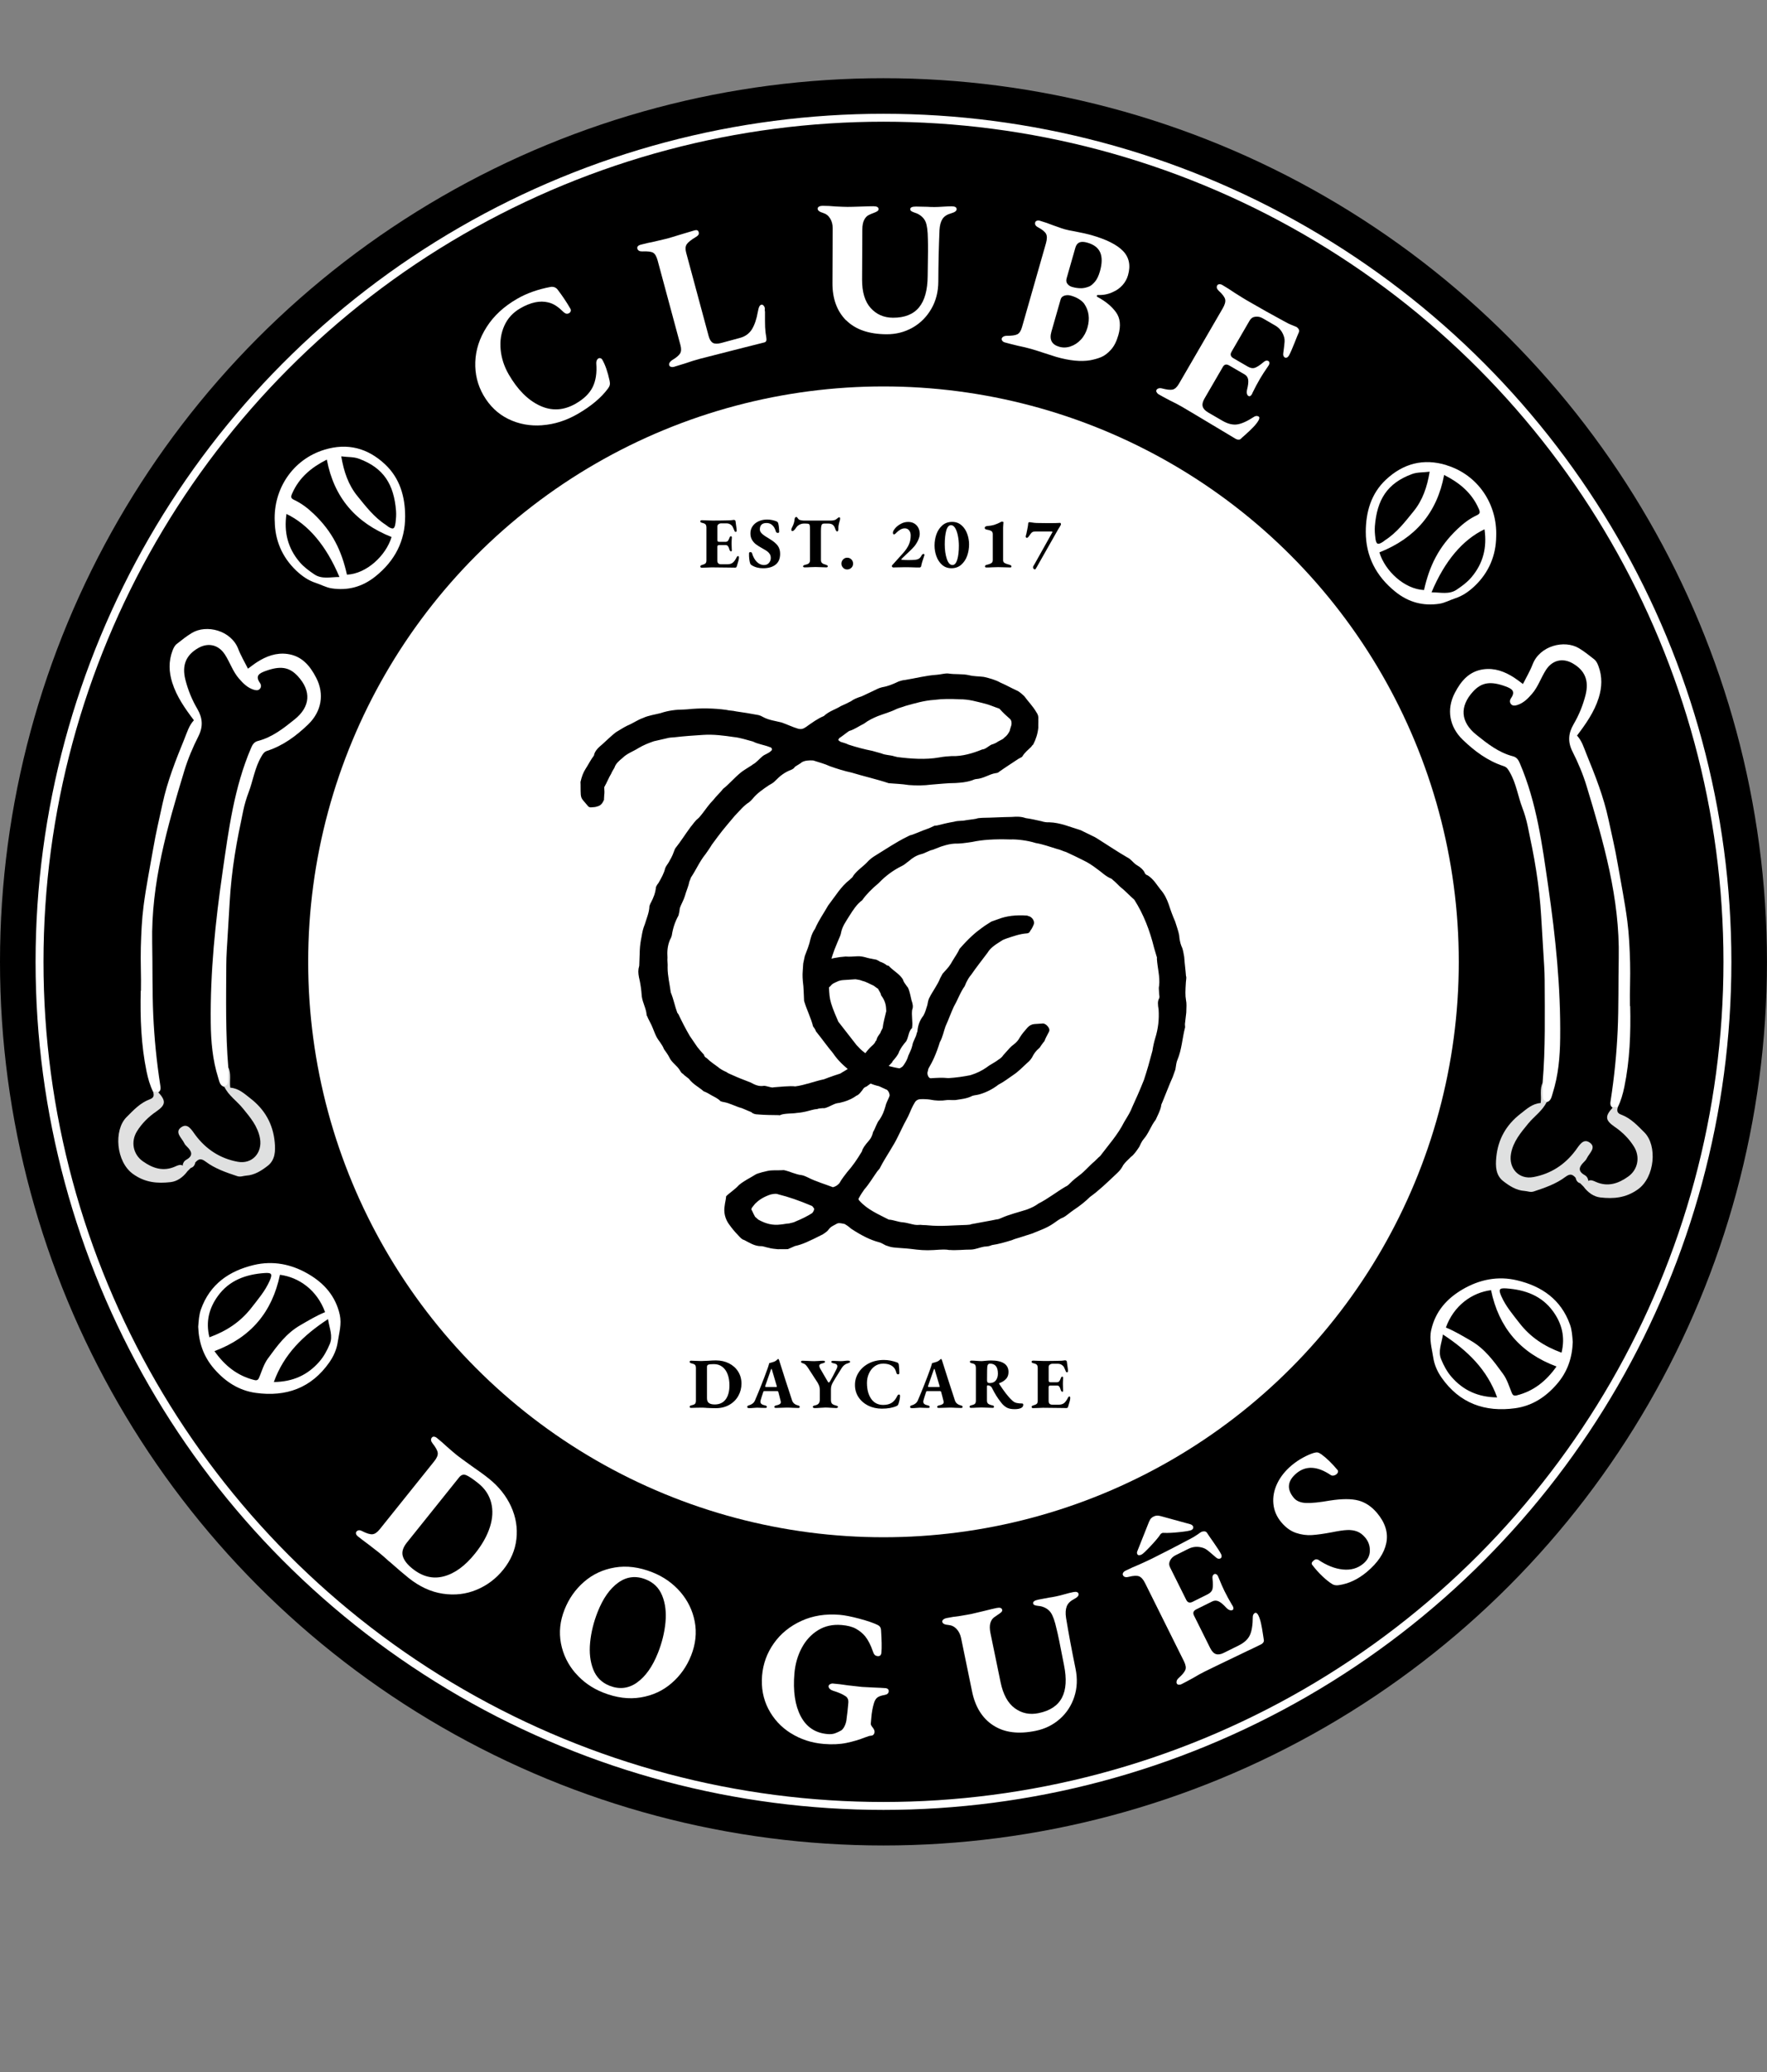 <?xml version="1.0" encoding="UTF-8"?><svg id="Layer_1" xmlns="http://www.w3.org/2000/svg" viewBox="0 0 446.09 523.06"><rect x="0" y="0" width="446.09" height="523.06" fill="#808080" stroke="none"/><defs><style>.cls-1{fill:none;stroke:#fff;stroke-miterlimit:10;stroke-width:2px;}.cls-2,.cls-3,.cls-4,.cls-5{stroke-width:0px;}.cls-3{fill:#e0e0e0;}.cls-4{fill:#dfe0e0;}.cls-5{fill:#fff;}</style></defs><circle class="cls-2" cx="223.04" cy="242.78" r="223.04"/><circle class="cls-5" cx="223.04" cy="242.78" r="145.24"/><circle class="cls-1" cx="223.04" cy="242.78" r="213.06"/><path class="cls-2" d="m191.34,281.29c-.52.03-1.33-.18-1.62-.55l-2.44-1.03c-1.61-.42-2.98-1.25-4.57-1.54-.13,0-.53-.1-.8-.21-.57-.62-1.52-1.08-2.2-1.44-.82-.47-1.37-.83-2.04-1.05-1.26-1.1-2.75-1.8-3.76-3.18l-1.25-.97c0-.13-.28-.24-.56-.49-.14-.12-.29-.38-.44-.63-.74-1.27-2.1-1.97-2.72-3.37-.31-.64-.88-1.39-1.32-2.02-.48-1.28-1.32-2.02-1.92-3.17-.45-.89-.78-1.92-1.25-2.94l-.9-1.78c-.02-.26-.3-.51-.31-.77-.1-1.57-.98-2.96-1.22-4.66-.11-1.7-.34-3.27-.71-4.83-.2-1.04-.25-1.82.07-2.9l.14-3.96c.05-1.19.24-2.38.44-3.32.19-1.2.39-2.13.84-3.21.43-1.48,1.12-2.97,1.15-4.55.11-.27.22-.67.34-.81.7-1.36,1.16-2.44,1.32-4.03.11-.27.35-.68.6-.96.71-1.23,1.42-2.46,1.73-3.8.23-.54.47-.82.83-1.37.47-.82.95-1.64,1.28-2.58.11-.27.22-.67.46-1.08,1.34-1.67,2.53-3.59,3.86-5.38.61-.7,1.09-1.52,1.84-2.1.38-.29.73-.84,1.1-1.25.85-1.11,1.69-2.35,2.8-3.47.73-.97,1.72-1.82,2.45-2.79,1.5-1.15,2.72-2.68,4.47-4.11.5-.43,1.51-1.02,2.4-1.6.25-.15.51-.3.63-.44.89-.45,1.5-1.28,2.37-2,.62-.57,1.66-.77,2.27-1.46.25-.15.24-.41.09-.66-.14-.12-.28-.24-.41-.23-1.35-.57-2.94-.73-4.3-1.43-1.61-.42-3.22-.97-4.81-1.13-2.52-.36-5.05-.72-7.8-.54-2.36.15-4.72.31-7.2.6-.66.04-1.44.09-1.96.26l-3.24.74c-1.41.49-2.57.95-3.84,1.7-1.39.88-2.94,1.38-4.05,2.5-.87.72-1.75,1.43-2.07,2.5-.24.41-.6.96-.82,1.5-.6.96-1.04,2.17-1.75,3.4.06.92.09,1.44,0,1.98.02.26-.08.79-.05,1.19-.34.81-.82,1.5-1.73,1.69-.38.16-.91.19-1.56.23-.26.02-.53-.1-.67-.22l-1.28-1.5c-.43-.5-.58-.88-.63-1.54-.08-1.18-.01-2.24-.07-3.15.31-1.34.64-2.28,1.24-3.24.72-1.1,1.3-2.32,2.15-3.43.19-1.2,1.18-2.05,2.18-2.9,1.12-.99,2.23-2.12,3.36-2.98,1.01-.59,1.9-1.18,2.79-1.63,1.54-.63,2.67-1.49,4.08-1.98,1.28-.61,2.97-.85,4.39-1.21,1.93-.65,3.89-.91,5.99-.92l.79-.05c3.27-.34,6.69-.3,9.88.15.8.21,1.59.16,2.39.37,1.86.27,3.72.55,5.72.94.4.11.67.22,1.08.46,1.5.83,3.09.98,4.7,1.4,1.34.44,2.71,1.14,4.18,1.57.8.21,1.32.04,1.95-.39,1.64-1.16,3.02-2.17,4.56-2.8,1.36-1.27,2.92-1.64,4.31-2.52.77-.31,1.66-.77,2.55-1.22.75-.57,1.65-.9,2.68-1.23l2.94-1.38c.64-.3,1.4-.75,2.31-.94,1.43-.23,2.84-.84,4.12-1.45.52-.16,1.03-.33,1.56-.36,2.73-.44,5.32-1.14,8.07-1.32.92-.06,1.95-.39,2.87-.32,1.73.28,3.55.03,5.29.44,1.21.31,2.38.24,3.71.42,1.34.31,2.94.73,4.17,1.44,1.35.57,2.58,1.28,4.08,1.97.81.34,1.38.96,1.94,1.45,1.01,1.38,2.14,2.49,3.03,4.01.44.63.6,1.14.52,1.94.04.66-.04,1.32,0,1.97-.16,1.59-.6,2.93-1.3,4.3-.25.15-.37.42-.49.56-.87.85-1.62,1.42-2.21,2.38-.11.27-.38.29-.63.44-.12.14-.38.16-.51.3-1.51,1.02-3.16,2.05-4.79,3.21-.12.14-.38.29-.77.31-1.69.24-3.07,1.38-5.03,1.51-.26.02-.65.17-1.03.33-1.55.5-2.73.57-4.17.67-2.11,0-4.06.26-6.03.39-1.96.26-3.93.26-5.78.11-1.73-.28-3.31-.31-5.03-.46-2.96-.99-6.16-1.7-9.39-2.68-1.87-.4-3.61-.95-5.5-1.62-1.22-.58-2.83-1-4.17-1.44-1.06-.06-2.11,0-2.87.45-.5.43-1.14.73-1.77,1.17-.11.27-.49.56-.88.72-1.67.63-2.8,1.5-4.03,2.76-.49.56-1.13.86-1.64,1.16-1.51,1.02-3.02,2.04-4.12,3.43-.25.28-.49.56-.87.85-1.39.88-2.36,2.13-3.59,3.39-3.18,3.76-3.3,3.9-5.84,7.35-.47.82-1.08,1.65-1.56,2.34-1.58,1.95-2.37,3.97-3.69,5.9-.11.4-.34.81-.45,1.21-.19,1.07-.77,2.29-1.09,3.49-.32,1.07-.92,2.03-1.25,2.98-.11.4-.08.79-.19,1.2-.11.27-.09.66-.21.8-.82,1.5-1.38,3.12-1.65,4.98-.11.4-.22.67-.46,1.08-.68,1.62-.72,3.07-.63,4.51-.08.79.1,1.57.03,2.5,0,2.1.53,4.18.8,6.27.78,1.92,1.02,3.49,1.65,5.15l.29.38c.91,1.91,1.82,3.7,2.86,5.47l1.89,2.77c.58.75,1.14,1.37,1.71,1.99.03.39.31.64.72.87.85.87,1.81,1.46,2.77,2.19.56.49,1.38.96,2.19,1.3.28.25.82.47,1.36.7,1.49.69,2.98,1.25,4.73,1.93,1.09.59,2.04,1.05,3.34.84.26-.02.66.09,1.07.19.53.1.94.33,1.46.17,1.18-.08,4.18-.4,5.38-.22,2.35-.29,5.17-1.39,7.25-1.79,1.15-.47,3.99-1.44,4.12-1.45.88-.58,1.91-1.05,2.65-1.75.77-.31,1.52-.89,1.75-1.43.74-.71,1.37-1.27,1.85-1.83.48-.69,1.09-1.39,1.71-1.95.5-.43.87-.85.97-1.25.25-.15.25-.28.24-.41.22-.67.46-.95.95-1.64.11-.4.46-.95.58-1.22.17-1.46.6-2.93.91-4.27l-.06-.92c-.07-1.05-.54-2.2-1.25-3.08-.03-.52-.46-1.02-.77-1.66-.27-.11-1.11-.85-1.24-.84-.81-.34-1.77-.94-2.71-1.14-.54-.23-1.07-.32-1.74-.41l-3.14.21c-.52.03-1.17.21-1.42.36-.64.3-1.28.48-1.77,1.17-.25.15-.37.42-.75.58-1.03.33-2.35.28-3.05-.33-.56-.49-1-1.25-1.11-2.82-.02-.26.23-.54.35-.68.24-.28.23-.54.35-.68.63-.43,1.25-1,1.46-1.81.24-.41.5-.43.88-.58,1.8-.64,3.75-1.03,5.71-1.16.93.07,1.71.02,2.89-.06.65-.04,1.32.04,2.12.26.67.22,1.74.41,2.8.61.14.12.54.23.82.47.67.22,1.35.57,1.77.94.4.1.53.1.68.35,1.12,1.11,2.63,1.93,3.37,3.2.17.65.6,1.14,1.04,1.77.28.25.3.51.44.76.32.9.52,1.94.7,2.72.32.9.5,1.68.16,2.49-.08.79-.05,1.32,0,2.1.06.92.1,1.57.01,2.24,0,.13.02.26-.24.41-.73.97-.66,2.02-1.25,3.11-.73.84-1.34,1.67-1.8,2.62-.21.8-.95,1.64-1.68,2.48q0,.13-.11.27c-2.1,2.11-4.05,4.47-6.45,6.08-.52.16-.76.44-1,.85-.37.42-.6.83-.98,1.12-.12.14-.38.29-.51.3-1.38,1.01-2.8,1.5-4.35,1.86-1.05.07-1.68.5-2.7.96-.39.16-1.02.46-1.42.36-.52.03-1.18.08-1.43.22-.92.06-1.82.38-2.59.56-.78.18-1.56.36-2.6.43-1.04.2-3.15.07-4.18.53-.12.14-.26.02-.39.03-1.71-.02-3.56-.03-5.28-.18Zm48.98-90.44c2.64.09,5.35-.74,7.65-1.68,1.05-.07,1.77-1.17,2.81-1.37.38-.16.77-.31,1.14-.6.38-.16.76-.44,1.14-.6.25-.15.38-.29.5-.43.63-.44.99-.99,1.34-1.67.1-.53.33-1.07.43-1.48.1-.53.05-1.19-.36-1.56-.84-.73-1.67-1.47-2.67-2.59-1.34-.44-2.3-.9-3.5-1.22-2.14-.52-4.16-1.18-6.65-1.14-2.11-.13-4.22-.12-6.31.15-2.49.16-4.81.84-7.27,1.53-.77.31-1.68.5-2.32.81-1.53.76-2.95,1.11-4.62,1.75-1.15.47-2.43,1.08-3.56,1.94-1.28.61-2.4,1.47-3.7,1.82-.88.59-1.5,1.15-2.39,1.74-.13,0-.24.28-.36.55.28.24.42.37.69.48.67.22,1.2.32,1.89.67,2.02.66,4.02,1.19,6.02,1.58l2.28.64c1.08.46,2.13.39,3.2.71.27.11.53.1.8.21,3.45.43,7.15.72,10.66.09,1.04-.2,2.09-.27,3.14-.34Z"/><path class="cls-2" d="m239.73,315.53c-1.07-.19-1.59-.16-4.08,0-1.97.13-3.69-.02-5.68-.29-1.46-.17-2.91-.21-4.37-.37-.79-.08-1.34-.31-2.01-.53-.68-.35-1.23-.71-1.76-.81-2.01-.53-4.18-1.57-6.93-3.37-.84-.73-1.25-.97-1.66-1.21-.93-.2-1.47-.3-1.85-.14-.76.44-1.66.77-2.14,1.46-.36.55-.87.85-1.5,1.28-3.57,1.81-5.23,2.58-7.04,2.96l-1.79.78c-.92.06-1.71-.02-2.5.03-.79-.08-1.72-.15-2.39-.37-.66-.09-1.34-.44-2-.4-1.58-.03-2.82-.87-4.18-1.57-.53-.1-.96-.6-1.53-1.22-.85-.87-1.56-1.74-2.28-2.75-1.01-1.38-1.38-3.07-1.09-4.67.08-.79.3-1.47.37-2.39.99-.99,2.26-1.73,3.24-2.84,1.37-1.14,2.78-1.76,4.17-2.64.38-.29,2.96-.98,3.88-1.04,1.05-.07,2.11,0,3.28-.08,1.47.3,2.97,1.12,4.56,1.28.53.1.94.33,1.48.56,2.04,1.05,4.32,1.69,6.35,2.48.65-.17,1.15-.47,1.64-1.03.59-1.09,1.32-1.93,1.93-2.76,1.35-1.53,2.43-3.05,3.74-5.24.21-.8.69-1.49,1.79-2.75.49-.56.84-1.24,1.04-2.17.6-.96.9-2.3,1.64-3.13.72-1.1,1.06-1.91,1.49-3.39.2-.93.68-1.62,1.02-2.57.1-.53-.36-1.55-.9-1.65l-1.76-.81c-1.87-.4-3.37-1.23-5-2.04l-.84-.73c-.28-.25-.55-.36-.97-.73-1.94-1.45-3.62-3.05-4.79-4.82-1.57-1.87-2.88-3.76-4.31-5.51-.17-.52-.45-.89-.74-1.27-.54-2.2-1.58-4.11-2.26-6.43-.09-1.44-.08-3.28-.32-4.98l-.06-.92c-.07-1.05.11-2.38.16-3.56l.4-1.87c.56-1.48,1.13-2.84,1.43-4.3.32-1.21.67-1.88,1.15-2.57.91-2.16,2.24-3.96,3.3-5.87,1.82-2.35,3.24-4.82,5.49-6.54.24-.28.5-.43.62-.57.82-1.5,2.47-2.53,3.58-3.65.74-.84,1.49-1.41,2.25-1.86,2.66-1.62,5.18-3.36,7.98-4.73.38-.16.76-.44,1.15-.47,1.42-.49,2.69-1.1,4.11-1.58.52-.17,1.02-.46,1.41-.62.25-.15.38-.16.91-.19,1.42-.36,2.85-.71,4.28-.94.52-.17,1.04-.2,2.48-.29,1.04-.2,2.09-.27,3.13-.47.38-.16.78-.18,1.56-.23,2.5-.03,4.86-.19,7.35-.22,1.18-.08,2.36-.15,3.57.29,1.33.18,2.66.49,4,.79.67.22,1.34.31,1.99.27,2.77.08,5.34,1.23,7.89,1.99l2.85,1.39c.54.23.95.46,1.5.82,2.47,1.55,4.95,3.23,7.41,4.65.95.46,1.4,1.23,2.22,1.83,1.23.71,1.8,1.33,2.09,1.84.17.52.44.76.85.87,1.51.95,2.26,2.35,3.26,3.6.99,1.12,1.6,2.4,2.09,3.81.5,1.55.97,2.83,1.59,4.24.34,1.16.81,2.32,1.02,3.49.06.92.26,1.96.57,2.73.45.89.51,1.81.7,2.72.1,1.57.34,3.27.45,4.84.15.25.05.78-.03,1.58-.13,2.11-.18,3.3.03,4.47.18.78.12,1.84.07,3.15l-.34,2.92c.02.26.03.52.05.79-.74,2.81-.82,5.58-1.96,8.28-.23.54-.32,1.21-.5,2.4l-.67,1.88c-.92,2.03-1.7,4.19-2.61,6.35-.11.27-.35.68-.33,1.07-.31,1.33-.9,2.3-1.36,3.38-1.22,1.53-1.75,3.4-2.98,4.8-.61.7-.83,1.37-1.18,2.05-.72,1.1-1.44,2.07-2.07,2.5-.87.85-1.49,1.41-1.97,2.1-.35.68-.71,1.23-1.45,1.94-2.85,2.69-4.58,4.38-6.97,6.11-.99.99-2.36,2.13-4.13,3.3-.88.58-1.75,1.43-2.64,1.88-.9.32-1.52.89-2.4,1.47-1.64,1.16-3.57,1.81-5.49,2.59l-3.09.99c-.52.17-1.29.35-1.93.65-1.68.51-3.36,1.01-5.05,1.25-.64.3-1.16.34-1.95.39-1.17.21-2.06.66-3.24.74-1.84-.01-3.67.24-5.52.1Zm-40.57-6.7c.52-.17,1.17-.21,1.68-.51,1.54-.63,3.07-1.38,4.2-2.12.37-.42.6-.96.45-1.21-.14-.12-.3-.51-.57-.62-3.25-1.37-5.81-2.25-8.35-2.88-.54-.23-.93-.2-1.97,0-1.55.5-2.81,1.24-3.68,2.08-.38.29-.61.7-.86.98-.37.42-.48.69-.19,1.06.3.64.46,1.02.76,1.53l.84.73c1.91,1.06,3.65,1.47,5.61,1.21.52-.03,1.43-.23,2.09-.27Zm46.07.16c3.12-.6,4.68-.83,6.37-1.2.52-.03.78-.18,1.16-.34,2.05-.92,4.38-1.47,6.44-2.13,1.28-.48,2.18-.93,2.93-1.51,2.42-1.21,4.55-2.93,6.83-4.26.38-.16.76-.44,1.01-.72,1.11-1.12,1.74-1.56,2.49-2.14,1.38-1.01,2.48-2.4,3.85-3.54l.87-.85c.25-.28.38-.29.62-.57,2.06-2.76,4.39-5.29,6.02-8.55.83-1.37,1.55-2.47,2.11-3.95.81-1.76,1.73-3.8,2.86-6.63.88-2.69,1.41-4.57,2.15-7.38.18-1.2.39-2.13.71-3.2.76-2.42,1-4.8.85-7.16-.22-1.3-.27-2.09.08-2.77.24-.41.08-.79.05-1.19-.09-1.31-.11-1.7,0-2.1.25-2.25-.42-4.45-.57-6.81.11-.4-.18-.78-.2-1.04l-.5-1.68c-1.08-4.4-2.66-8.51-5-12.17-1.26-1.1-2.39-2.35-3.64-3.32-.71-.74-1.4-1.36-2.1-1.97-1.48-.56-2.48-1.68-3.72-2.52-1.11-.85-2.21-1.57-3.43-2.15-1.36-.7-2.85-1.39-4.35-2.09-.8-.21-1.35-.57-2.29-.77-1.75-.54-3.63-1.21-5.36-1.49-2.02-.66-4.93-.99-6.37-.9-4.09-.13-7.1.07-9.7.63-1.56.23-3,.46-4.45.42-.92.06-1.83.25-2.86.58-.65.17-1.29.48-2.57.96-1.04.2-2.04.92-2.95,1.11-1.29.35-2.18.93-3.17,1.79-.63.44-1,.85-1.64,1.16-2.17,1.06-4.18,2.51-5.9,4.33-1.87,1.57-3.23,2.97-4.19,4.35-1.38,1.01-2.34,2.52-3.29,4.03-.83,1.37-1.8,2.62-2.09,4.35-.1.53-.33.94-.9,2.3-1.03,2.44-1.69,4.32-1.84,6.04-.46,1.08-.53,2.01-.39,4.11.4,4.05-.15,3.83,2.48,9.84l4.59,5.89c.57.62,1.13,1.24,2.1,1.97.4.11.82.47,1.25.97,1.81,1.46,4.1,2.36,7.43,2.94q.26-.02.38-.16c.38-.16.63-.44.87-.85.48-.69.83-1.37,1.04-2.17.34-.81.81-1.63,1.02-2.57.18-1.2.92-2.03,1.11-3.1.11-.27.23-.54.21-.8.17-1.46.62-2.54,1.47-3.65.47-.82.68-1.63,1.01-2.7.19-1.07.3-1.47.54-1.88.81-1.63,2.03-3.16,2.71-4.91l.59-1.09c.73-.84,1.48-1.54,2.07-2.5.59-1.09,1.31-2.06,1.9-3.15.24-.41.23-.54.35-.68,2.33-2.65,3.95-4.07,5.58-5.23.75-.58,1.51-1.02,2.4-1.6l1.8-.64c2.05-.79,4.4-1.08,7.31-.87,0,0,.14.12.27.11.93.2,1.67,1.34,1.32,2.15-.34.81-.58,1.22-.82,1.5-.23.54-.48.69-.87.72-1.83.12-3.5.75-5.05,1.25-.38.16-.9.32-1.15.47-2.4,1.47-3.15,2.18-3.74,3.14-1.33,1.8-2.79,3.6-4.11,5.53-.61.7-.96,1.38-1.31,2.06-.23.54-.33.94-.7,1.36-.95,1.51-1.51,3.12-2.45,4.76-.69,1.49-1.25,3.11-2.05,4.87-.45,1.21-.74,2.81-1.45,4.04-.87,2.82-1.79,4.85-2.86,6.63-.11.27-.1.53-.21.8-.22.67.24,1.69.77,1.66,1.83-.12,2.88-.19,4.47-.03,1.97-.13,3.79-.38,5.61-.76,1.55-.49,2.82-1.1,4.08-1.98.87-.71,2.03-1.19,2.9-1.9.51-.3,1.01-.72,1.24-1.13,1.47-1.67,1.96-2.23,2.59-2.67.75-.57,1.24-1.13,1.59-1.81.6-.96,1.21-1.66,1.94-2.49.49-.56,1.13-.87,1.78-.91l2.1-.14c.39-.03.94.33,1.23.71.43.5.59,1.01.23,1.56-.35.68-.82,1.5-1.04,2.17-.12.14-.49.56-1.21,1.66-1,.85-1.48,1.54-1.94,2.49-.36.55-.73.97-1.1,1.26-1.36,1.27-2.48,2.4-3.61,3.13-1.26.87-2.39,1.74-3.79,2.48-1.5,1.15-3.03,1.91-4.71,2.41-.52.17-1.3.22-1.82.38-1.4.75-2.97.85-4.27,1.07-.79.05-1.45-.04-2.11,0-1.56.23-2.88.19-4.35-.11-.66-.09-1.59-.16-2.51-.1-.52.03-1.03.33-1.27.74l-.47.82c-.59,1.09-1.02,2.44-1.73,3.67-.71,1.23-1.28,2.58-1.98,3.94-1.27,2.72-3.21,5.34-4.61,8.07-.11.27-.24.41-.73.97-1.09,1.52-2.03,3.16-3.26,4.55-.48.69-.96,1.38-1.31,2.06-.24.28-.23.54.05.79,1.99,2.24,4.69,3.38,7.42,4.78,1.19.06,2.41.63,3.6.69.79.08,1.47.3,2.4.5.8.21,1.33.17,1.98.13.66.09,1.32.05,1.98.13,3.18.32,6.45-.03,9.73-.11.79-.05.92-.06,1.17-.21Z"/><path class="cls-5" d="m136.87,107.34c-3.07.23-5.92-.3-8.54-1.58-2.62-1.28-4.71-3.28-6.28-5.99-1.48-2.57-2.17-5.38-2.06-8.42.11-3.04,1.06-5.98,2.86-8.8,1.8-2.83,4.37-5.21,7.73-7.14,2.43-1.4,5.26-2.4,8.5-3,.7-.07,1.26.15,1.67.66,1.19,1.55,2.27,3.16,3.24,4.84.13.22.16.44.09.64-.07.21-.2.37-.39.48-.45.26-.89.2-1.33-.18-.69-.68-1.34-1.23-1.95-1.64-.61-.41-1.28-.71-2.02-.88-2.08-.51-4.42-.02-7.02,1.48-1.87,1.08-3.22,2.55-4.05,4.41-.83,1.86-1.14,3.87-.93,6.04.21,2.17.89,4.25,2.03,6.23,2.23,3.86,4.84,6.49,7.86,7.9,3.01,1.41,6.04,1.24,9.09-.52,2.04-1.18,3.46-2.56,4.25-4.16.79-1.59,1.1-3.59.91-5.97-.02-.29.02-.54.12-.77.1-.22.23-.38.39-.48s.35-.12.55-.07c.2.05.36.19.49.42.72,1.26,1.34,3.03,1.83,5.31.08.4.09.74.03,1.02-.06.28-.21.58-.44.89-1.74,2.35-4.3,4.49-7.68,6.44-2.88,1.66-5.86,2.61-8.93,2.83Z"/><path class="cls-5" d="m169.35,92.59c-.23-.09-.36-.23-.41-.42-.06-.22-.02-.44.12-.66.14-.22.34-.42.59-.59,1.04-.61,1.71-1.17,2.03-1.68.32-.5.35-1.21.11-2.11l-5.77-21.4c-.28-1.03-.66-1.68-1.15-1.95-.49-.27-1.4-.38-2.72-.32-.7.02-1.11-.22-1.25-.72-.06-.22-.01-.41.14-.59.15-.17.36-.29.61-.36,1.15-.31,2.35-.58,3.59-.82,1.51-.34,2.56-.59,3.16-.75.62-.17,1.74-.5,3.34-1,1.73-.53,2.93-.89,3.62-1.08.56-.15.9,0,1.02.43.08.28.05.51-.06.7-.12.18-.34.37-.65.55-1.21.73-1.98,1.34-2.31,1.85-.33.51-.38,1.21-.13,2.12l5.67,21.03c.24.87.59,1.45,1.07,1.72.47.27,1.18.28,2.11.03l4.77-1.29c1.28-.35,2.27-1.06,2.98-2.16.69-1.16,1.18-2.61,1.48-4.36.12-.67.25-1.13.38-1.38.13-.25.29-.4.48-.45.22-.06.41,0,.57.17.16.17.28.37.33.59.03.09.03.23.01.42-.02.19,0,.38.05.56-.01,1.81,0,3.11.03,3.9.03.79.14,1.72.32,2.77.1.61-.07.97-.51,1.09l-5.4,1.36c-6.85,1.74-10.48,2.67-10.88,2.78-1.18.32-2.42.7-3.7,1.15l-2.87.88c-.28.07-.53.07-.76-.02Z"/><path class="cls-5" d="m213.62,80.88c-2.33-2.34-3.48-5.49-3.46-9.46l.06-13.8c0-.93-.21-1.76-.64-2.47-.43-.71-1.04-1.18-1.81-1.41-.9-.26-1.35-.62-1.35-1.07,0-.22.12-.4.36-.53.24-.13.54-.19.9-.19,1.1,0,2.18.06,3.24.16,1.42.07,2.44.11,3.05.11.58,0,1.68-.02,3.29-.08,1.55-.06,2.63-.08,3.24-.08.87,0,1.31.25,1.3.73,0,.23-.12.41-.37.56-.24.14-.56.29-.95.43-.39.14-.71.28-.97.41-.55.22-.99.64-1.31,1.25-.33.61-.49,1.43-.5,2.46l-.06,12.68c-.01,3.16.71,5.55,2.17,7.17,1.46,1.62,3.34,2.44,5.63,2.45,2.94.01,5.13-.86,6.57-2.61,1.44-1.75,2.17-4.4,2.19-7.95l.08-6.1c0-1.45,0-2.5-.03-3.15-.02-2.1-.22-3.57-.58-4.41-.37-.84-1.02-1.5-1.95-1.99-.19-.1-.47-.2-.82-.32s-.63-.24-.82-.37c-.19-.13-.29-.29-.29-.49,0-.45.49-.67,1.46-.67l2.86.06c.39.04.98.05,1.79.06.58,0,1.29-.03,2.13-.09.9-.06,1.65-.09,2.23-.09.84,0,1.26.25,1.25.73,0,.42-.44.76-1.31,1.01-1.07.29-1.82.77-2.26,1.44-.44.68-.69,1.61-.76,2.8-.18,4.06-.28,8.4-.3,13.02-.01,2.58-.6,4.89-1.78,6.91s-2.75,3.6-4.74,4.72-4.18,1.68-6.57,1.66c-4.45-.02-7.84-1.2-10.17-3.53Z"/><path class="cls-5" d="m253.02,86c-.13-.19-.17-.38-.12-.56.05-.19.19-.35.42-.48s.52-.2.89-.2c1.21,0,2.07-.11,2.6-.37.53-.25.93-.86,1.2-1.82l6.05-21.18c.29-1.02.3-1.8.04-2.33s-.93-1.08-1.97-1.65c-.68-.33-.94-.76-.79-1.28.05-.19.19-.32.42-.41.23-.09.48-.09.76,0,1.05.3,2.22.7,3.48,1.2.28.08.68.22,1.21.42.53.2,1.04.38,1.54.52.62.18,1.51.36,2.66.56,1.81.35,3.17.65,4.07.91,3.82,1.09,6.5,2.43,8.04,4.03,1.54,1.6,1.96,3.64,1.25,6.12-.27.93-.73,1.76-1.39,2.5-.66.73-1.44,1.29-2.32,1.68-1.21.6-2.51.86-3.9.8-.13,0-.22.05-.25.18-.04.12,0,.22.12.29,2.04,1.09,3.6,2.37,4.69,3.86,1.09,1.48,1.29,3.42.61,5.81-.45,1.58-1.08,2.81-1.88,3.69-.8.88-1.61,1.49-2.41,1.83-.8.34-1.74.61-2.8.81-2.36.4-5.22.12-8.57-.84-.65-.19-1.65-.51-3-.96-1.41-.47-2.52-.82-3.33-1.05-1.02-.29-2.14-.56-3.34-.8-1.57-.38-2.68-.66-3.33-.85-.28-.08-.48-.21-.62-.4Zm17.26,1.43c.98-.32,1.85-.9,2.61-1.72s1.3-1.83,1.64-3c.65-2.27.38-4.27-.8-6.02-.26-.38-.68-.76-1.26-1.14s-1.29-.7-2.12-.93c-.56-.16-1.1-.16-1.61,0-.51.16-.84.47-.97.93l-2.34,8.19c-.57,1.99.1,3.25,1.99,3.79.93.27,1.89.24,2.87-.09Zm2.58-14.67c.69,0,1.39-.16,2.12-.45.46-.2.95-.61,1.46-1.22.51-.61.92-1.47,1.24-2.59.56-1.96.59-3.53.09-4.73-.5-1.2-1.58-2.04-3.26-2.52-.87-.25-1.54-.26-2.02-.05-.48.21-.81.65-1,1.3l-2.22,7.77c-.16.56-.08,1.03.23,1.4.31.38.7.63,1.17.76.78.22,1.51.33,2.2.32Z"/><path class="cls-5" d="m291.98,98.99c-.1-.22-.09-.42,0-.59.1-.17.27-.29.52-.37.25-.08.55-.07.91.03,1.17.3,2.04.4,2.61.28.57-.12,1.11-.61,1.61-1.47l11.06-19.05c.53-.92.74-1.67.61-2.25-.13-.58-.65-1.28-1.55-2.1-.56-.51-.71-.99-.45-1.44.1-.17.27-.27.51-.29.24-.03.5.04.78.2,1.06.62,2.11,1.28,3.15,2,1.42.9,2.42,1.52,3.01,1.86,3.43,1.99,6.47,3.7,9.12,5.12.87.5,1.63.88,2.3,1.14.67.26,1.05.41,1.13.46.22.13.41.32.56.58.15.26.16.53.02.83-.25.56-.6,1.42-1.05,2.58-.65,1.64-1.13,2.72-1.44,3.25-.15.25-.32.41-.51.49-.19.07-.36.07-.5,0-.36-.21-.5-.59-.41-1.13.03-.24.09-.68.17-1.3.08-.62.13-1.13.16-1.53.02-.4,0-.75-.08-1.06-.36-1.37-1.12-2.38-2.26-3.05l-3.14-1.82c-.62-.36-1.24-.5-1.88-.42-.64.07-1.12.39-1.45.95l-4.59,7.91c-.39.67-.23,1.21.46,1.61l3.68,2.14c.67.39,1.28.47,1.84.26.55-.22,1.24-.67,2.05-1.36.47-.43.91-.54,1.3-.31.14.08.22.24.23.47.01.23-.07.48-.26.74-.92,1.33-1.63,2.43-2.13,3.29-.68,1.17-1.29,2.33-1.84,3.46l-.15.36c-.29.5-.59.66-.9.49-.2-.11-.33-.32-.39-.62-.07-.3-.05-.63.04-.99.27-1.04.36-1.86.29-2.46-.08-.6-.38-1.06-.91-1.37l-3.89-2.26c-.7-.41-1.23-.29-1.6.36l-4.62,7.95c-.47.81-.63,1.49-.47,2.05.16.56.62,1.06,1.37,1.5l3.6,2.09c1.34.78,2.58,1.09,3.72.93,1.14-.16,2.58-.82,4.33-1.96.39-.22.75-.23,1.09-.04.14.08.2.22.18.41-.02.19-.09.4-.22.62-.29.5-.72,1.05-1.28,1.63-.56.59-1.31,1.3-2.25,2.14-.37.31-.68.59-.94.85-.15.14-.35.2-.59.19s-.46-.07-.65-.18c-1.14-.67-2.24-1.32-3.28-1.96-5.81-3.49-9.23-5.53-10.27-6.13-.92-.54-1.91-1.05-2.96-1.55-1.37-.72-2.35-1.25-2.94-1.6-.25-.14-.42-.33-.52-.55Z"/><path class="cls-5" d="m98.3,394.18c-1.07-.98-1.94-1.74-2.59-2.26l-2.52-1.96c-1.35-1-2.31-1.73-2.89-2.2-.2-.16-.34-.35-.41-.58-.07-.22-.04-.41.08-.56.34-.43.82-.48,1.43-.16,1.14.59,2.01.85,2.62.8.6-.05,1.22-.47,1.84-1.25l13.75-17.15c.67-.83.97-1.54.9-2.13-.06-.59-.51-1.4-1.33-2.44-.43-.55-.48-1.03-.16-1.43.14-.17.33-.25.56-.23.23.02.45.11.65.27.93.75,1.83,1.53,2.7,2.35,1.17,1.02,2,1.73,2.51,2.13.43.34,1.64,1.23,3.63,2.66,1.81,1.25,3.26,2.3,4.34,3.17,2.52,2.02,4.39,4.37,5.61,7.04,1.22,2.68,1.67,5.42,1.35,8.22-.32,2.8-1.42,5.37-3.3,7.71-1.84,2.29-4.09,3.99-6.76,5.1-2.67,1.11-5.51,1.44-8.52.99-3.01-.45-5.89-1.78-8.63-3.97-1.21-.97-2.83-2.35-4.86-4.15Zm13.75,3.71c2.75-.73,5.38-2.64,7.86-5.74,1.8-2.24,3.05-4.46,3.76-6.67.71-2.2.82-4.26.33-6.18-.49-1.92-1.57-3.56-3.26-4.91-1.39-1.11-2.41-1.79-3.07-2.05s-1.24-.08-1.75.55l-13.2,16.47c-.97,1.21-1.32,2.34-1.04,3.38.28,1.05,1.09,2.12,2.45,3.21,2.52,2.02,5.15,2.67,7.91,1.94Z"/><path class="cls-5" d="m145.27,422.32c-1.89-2.19-3.11-4.69-3.65-7.5-.54-2.81-.24-5.66.9-8.54,1.09-2.76,2.73-5.1,4.93-7.01,2.19-1.91,4.79-3.12,7.78-3.62,2.99-.5,6.15-.1,9.48,1.22,2.79,1.1,5.13,2.75,7.03,4.93,1.89,2.19,3.11,4.69,3.65,7.5.54,2.81.23,5.66-.9,8.54-1.09,2.76-2.73,5.1-4.93,7-2.19,1.91-4.79,3.11-7.8,3.61s-6.17.09-9.51-1.23c-2.76-1.09-5.09-2.73-6.98-4.92Zm15.57,2.35c2.15-1.53,3.9-4.02,5.27-7.47,1.02-2.58,1.65-5.14,1.89-7.68.24-2.54-.03-4.79-.82-6.75s-2.17-3.33-4.15-4.11c-2.49-.99-4.8-.72-6.93.8-2.13,1.52-3.87,3.99-5.22,7.41-1.02,2.58-1.65,5.15-1.9,7.71-.25,2.56.01,4.82.78,6.79.77,1.97,2.14,3.34,4.12,4.13,2.49.98,4.81.71,6.96-.82Z"/><path class="cls-5" d="m199.62,437.47c-2.46-1.55-4.34-3.6-5.65-6.13-1.31-2.54-1.83-5.34-1.58-8.39.25-2.99,1.24-5.71,2.97-8.15,1.73-2.45,4.04-4.33,6.94-5.66,2.9-1.33,6.13-1.84,9.7-1.54,1.29.11,2.94.44,4.97.98,2.03.54,3.55,1.07,4.58,1.57.53.24.82.65.87,1.24.17,2.57.21,4.49.1,5.74-.03.32-.12.56-.28.71-.16.15-.37.21-.62.19-.36-.03-.62-.14-.8-.33-.18-.19-.32-.46-.42-.79-.57-1.67-1.24-2.97-2-3.91-.65-.77-1.43-1.4-2.34-1.9-.91-.5-2.11-.81-3.59-.93-2.25-.19-4.24.25-5.96,1.32-1.73,1.07-3.1,2.57-4.12,4.49-1.02,1.92-1.63,4.06-1.83,6.4-.38,4.47.15,8.08,1.59,10.82,1.44,2.74,3.7,4.24,6.79,4.5.71.06,1.32,0,1.84-.18.52-.18,1.05-.43,1.59-.74.34-.23.64-.62.9-1.19.26-.56.42-1.18.47-1.85.16-1.09.3-2.4.43-3.95.07-.84-.24-1.43-.92-1.78-.58-.4-1.58-.83-3-1.27-.28-.09-.54-.24-.76-.45-.23-.21-.33-.45-.3-.71.02-.19.14-.35.38-.48.24-.12.47-.18.69-.16,1.19.1,2.46.25,3.8.46,1.73.21,2.92.34,3.56.4.64.05,1.61.1,2.9.15,1.42.05,2.45.11,3.09.16.22.02.41.1.56.24.15.14.21.33.2.55-.04.51-.39.82-1.05.93-.89.15-1.51.38-1.88.69-.37.31-.64.79-.83,1.46-.32,1.07-.53,2.27-.64,3.59l-.13,1.54c-.02.22.16.56.55,1.02.29.41.42.76.4,1.05-.02.26-.11.48-.27.66-.16.18-.4.27-.73.28-.23.01-.69.15-1.4.42-1.47.59-3.05,1.05-4.73,1.4-1.68.34-3.58.43-5.7.25-3.09-.26-5.86-1.17-8.32-2.72Z"/><path class="cls-5" d="m250.75,435.51c-2.76-1.8-4.54-4.65-5.34-8.54l-2.78-13.51c-.19-.92-.57-1.68-1.14-2.29-.57-.61-1.26-.94-2.06-1.01-.94-.07-1.45-.33-1.54-.77-.05-.22.04-.42.25-.6.21-.17.49-.3.84-.37,1.07-.22,2.14-.39,3.21-.51,1.4-.22,2.41-.4,3.01-.52.57-.12,1.64-.37,3.21-.76,1.5-.38,2.56-.62,3.16-.75.85-.18,1.33-.03,1.43.45.05.22-.04.43-.24.62-.21.19-.49.4-.84.62-.35.22-.64.42-.87.6-.49.33-.83.83-1.03,1.5-.19.67-.18,1.5.02,2.52l2.56,12.42c.64,3.1,1.84,5.29,3.6,6.57,1.76,1.29,3.77,1.7,6.01,1.23,2.88-.59,4.84-1.89,5.89-3.91,1.05-2.01,1.22-4.75.51-8.23l-1.18-5.98c-.29-1.42-.52-2.45-.68-3.07-.45-2.05-.95-3.44-1.48-4.19-.53-.75-1.31-1.26-2.32-1.55-.21-.06-.5-.1-.87-.14-.37-.04-.66-.1-.88-.19-.22-.09-.34-.22-.38-.42-.09-.44.34-.76,1.29-.96l2.81-.53c.39-.04.97-.15,1.76-.31.57-.12,1.26-.29,2.07-.52.87-.25,1.59-.43,2.16-.54.82-.17,1.28-.02,1.38.46.08.41-.27.83-1.08,1.26-.98.5-1.62,1.12-1.91,1.88-.29.75-.35,1.72-.17,2.9.66,4.02,1.46,8.28,2.39,12.8.52,2.53.42,4.91-.31,7.13-.73,2.22-1.95,4.09-3.67,5.6-1.72,1.51-3.74,2.5-6.08,2.98-4.36.9-7.92.44-10.68-1.36Z"/><path class="cls-5" d="m297.57,425.25c-.24-.04-.4-.15-.49-.33-.09-.17-.09-.38-.02-.64.07-.25.25-.5.52-.75.9-.8,1.45-1.48,1.67-2.02.22-.54.1-1.26-.34-2.16l-9.81-19.72c-.47-.96-.99-1.54-1.54-1.75s-1.42-.17-2.61.13c-.74.19-1.22.05-1.45-.41-.09-.18-.08-.37.03-.59.11-.21.31-.4.6-.54,1.1-.55,2.23-1.06,3.4-1.53,1.53-.69,2.6-1.19,3.21-1.49,3.55-1.77,6.65-3.37,9.3-4.79.9-.45,1.64-.88,2.22-1.29s.92-.65,1.01-.69c.23-.11.49-.16.79-.15.3.02.53.16.7.44.33.52.86,1.29,1.58,2.3,1.01,1.45,1.65,2.44,1.92,2.99.13.26.17.49.13.69-.04.2-.14.34-.28.41-.38.19-.77.09-1.17-.28-.19-.16-.52-.45-1-.86-.47-.41-.87-.74-1.19-.98-.32-.24-.63-.41-.93-.51-1.34-.45-2.61-.38-3.79.21l-3.25,1.62c-.64.32-1.1.76-1.39,1.34-.29.58-.29,1.15,0,1.73l4.08,8.19c.34.69.88.86,1.6.5l3.81-1.9c.69-.35,1.1-.81,1.23-1.39.12-.58.12-1.4,0-2.46-.1-.63.05-1.05.46-1.25.14-.07.32-.05.52.06.2.12.36.33.47.63.6,1.5,1.13,2.7,1.57,3.6.6,1.21,1.23,2.36,1.88,3.45l.21.32c.26.52.23.86-.09,1.02-.2.1-.45.1-.74-.01-.29-.11-.55-.3-.8-.57-.72-.79-1.35-1.33-1.9-1.6-.55-.27-1.1-.27-1.65,0l-4.03,2c-.72.36-.92.87-.59,1.54l4.1,8.23c.42.84.9,1.34,1.46,1.52.55.17,1.22.07,2-.32l3.73-1.85c1.39-.69,2.33-1.55,2.82-2.59.49-1.04.74-2.6.75-4.7.03-.45.22-.76.56-.93.14-.07.29-.04.44.08.15.12.29.3.4.53.26.52.48,1.18.66,1.97.18.8.36,1.81.54,3.05.06.48.12.9.19,1.26.03.2-.03.4-.16.59-.14.2-.31.34-.51.44-1.18.59-2.33,1.14-3.45,1.66-6.11,2.93-9.7,4.66-10.77,5.2-.95.47-1.93,1.01-2.93,1.62-1.36.75-2.34,1.27-2.95,1.57-.26.13-.51.17-.75.13Zm-10.04-32.69c-.2-.03-.33-.12-.4-.26-.13-.26-.12-.53.02-.82l2.52-6.34c.29-.79.53-1.33.71-1.62.18-.29.46-.53.83-.71.38-.19.74-.27,1.09-.25.35.02.93.16,1.74.4l6.51,1.79c.3.1.52.28.65.54.07.14.07.31,0,.49-.07.18-.21.32-.41.42-.35.17-1.35.35-3.01.52-1.66.18-2.95.24-3.88.2-.2-.04-.41-.02-.61.08-.2.1-.35.25-.43.43-.48.71-1.3,1.67-2.45,2.89-1.16,1.22-1.9,1.92-2.21,2.07-.26.13-.49.18-.68.15Z"/><path class="cls-5" d="m337.92,400.12c-.6.08-1.11,0-1.53-.24-.76-.46-1.6-1.12-2.52-1.99s-1.78-1.83-2.58-2.89c-.27-.32-.16-.69.34-1.1.22-.19.41-.29.56-.31.15-.02.35.02.59.1,2.14,1.45,4.22,2.27,6.24,2.47,2.02.2,3.74-.29,5.15-1.47,1.09-.91,1.64-2,1.66-3.26.02-1.26-.37-2.36-1.15-3.3-.64-.77-1.33-1.29-2.08-1.57-.74-.28-1.58-.4-2.51-.36-.93.04-2.19.23-3.78.55-2.07.39-3.77.63-5.08.72-1.31.09-2.66-.09-4.02-.54s-2.61-1.35-3.73-2.68c-1.18-1.41-1.85-2.97-2.01-4.7-.16-1.72.17-3.43.98-5.12.81-1.69,2.04-3.22,3.67-4.59.87-.72,1.8-1.36,2.79-1.9,1-.54,1.9-.94,2.7-1.19.4-.12.73-.17.99-.14.26.03.6.2,1,.48,1.29.94,2.65,2.26,4.08,3.97.1.12.14.29.09.49-.04.21-.16.39-.36.55-.22.19-.47.3-.75.35-.28.04-.51,0-.71-.13-1.67-1.13-3.23-1.74-4.68-1.82-1.46-.08-2.78.38-3.97,1.37-2.3,1.93-2.52,4.01-.65,6.23.67.79,1.69,1.21,3.08,1.27,1.39.05,3.39-.15,6-.61,3.02-.47,5.41-.48,7.18-.02s3.35,1.51,4.74,3.16c2.07,2.47,2.85,4.99,2.33,7.56-.52,2.57-2.16,5-4.9,7.3-2.25,1.89-4.64,3.01-7.17,3.36Z"/><path class="cls-2" d="m176.9,143.19c-.07-.05-.11-.12-.11-.19s.03-.14.1-.22.17-.13.3-.16c.43-.12.73-.25.9-.4.16-.14.25-.4.25-.78v-8.25c0-.4-.08-.68-.23-.84-.15-.16-.45-.29-.9-.39-.28-.06-.42-.19-.42-.38,0-.07.04-.14.11-.19.07-.05.17-.08.29-.08.46,0,.92.02,1.4.05.63.03,1.07.04,1.32.04,1.49,0,2.79-.02,3.92-.05.37,0,.69-.02.96-.06.27-.04.42-.06.45-.06.1,0,.19.03.29.08.1.05.15.14.16.26.02.23.07.57.14,1.03.1.65.15,1.09.15,1.32,0,.11-.02.19-.07.25-.05.06-.1.09-.16.09-.16,0-.27-.1-.34-.29-.04-.08-.1-.24-.19-.45-.09-.22-.17-.39-.24-.53-.07-.13-.14-.24-.23-.33-.38-.38-.81-.56-1.31-.56h-1.36c-.27,0-.5.07-.69.22s-.29.34-.29.58v3.43c0,.29.15.44.45.44h1.59c.29,0,.5-.09.64-.26.14-.17.27-.45.41-.82.07-.23.19-.34.36-.34.06,0,.11.04.16.11.05.07.07.17.05.29-.05.6-.07,1.09-.07,1.47,0,.51.02,1,.05,1.47l.02.15c0,.22-.07.33-.2.33-.08,0-.17-.04-.24-.13-.08-.08-.14-.19-.17-.33-.11-.39-.23-.67-.37-.85-.14-.18-.32-.27-.55-.27h-1.69c-.3,0-.45.14-.45.42v3.44c0,.35.08.6.24.75.16.15.4.23.72.23h1.56c.58,0,1.04-.13,1.38-.4.34-.27.68-.75,1.03-1.45.08-.15.2-.22.34-.22.06,0,.11.03.14.1s.05.15.05.25c0,.22-.04.47-.11.77-.07.3-.18.67-.33,1.12-.06.17-.11.32-.14.45-.02.07-.08.13-.15.17-.08.04-.16.06-.25.06-.5,0-.97,0-1.43-.02-2.54-.04-4.03-.05-4.48-.05-.4,0-.82.02-1.25.05-.58.02-1,.04-1.25.04-.11,0-.2-.03-.27-.08Z"/><path class="cls-2" d="m189.77,142.67c-.19-.12-.32-.27-.38-.43-.11-.31-.19-.71-.24-1.18-.05-.47-.07-.95-.05-1.45,0-.16.12-.24.36-.24.11,0,.19.02.24.05.05.03.1.09.14.17.27.93.67,1.67,1.2,2.21.53.54,1.14.82,1.83.82.53,0,.95-.18,1.26-.54.31-.36.46-.76.46-1.22,0-.37-.07-.69-.22-.95-.15-.26-.36-.5-.63-.71s-.68-.46-1.21-.75c-.69-.39-1.23-.72-1.63-1.02-.4-.29-.74-.66-1.02-1.12s-.43-1.02-.43-1.67c0-.69.18-1.3.55-1.83.37-.53.87-.94,1.51-1.23.64-.29,1.36-.44,2.16-.44.42,0,.84.04,1.26.13s.77.19,1.06.31c.14.06.25.13.32.2s.12.2.17.38c.14.58.22,1.29.22,2.12,0,.06-.03.11-.09.16s-.14.07-.24.07c-.11,0-.21-.03-.3-.08-.09-.05-.15-.12-.17-.21-.21-.73-.51-1.28-.91-1.65-.4-.38-.89-.56-1.47-.56-1.12,0-1.69.54-1.69,1.63,0,.39.19.75.58,1.11.39.35,1.01.77,1.87,1.27.98.59,1.67,1.17,2.07,1.72.4.56.6,1.24.6,2.05,0,1.21-.38,2.12-1.15,2.73-.77.61-1.82.91-3.16.91-1.1,0-2.05-.25-2.86-.76Z"/><path class="cls-2" d="m202.88,143.16c-.09-.05-.14-.11-.14-.18,0-.19.14-.32.43-.38.48-.11.83-.24,1.02-.41.2-.16.3-.43.3-.79v-7.49c0-.65-.02-1.08-.06-1.28s-.12-.32-.23-.37c-.14-.07-.43-.11-.85-.11h-.4c-.37,0-.74.09-1.09.27-.35.18-.63.42-.83.71-.18.27-.35.49-.52.66-.16.17-.32.26-.48.26-.17,0-.25-.11-.25-.33,0-.18.04-.33.11-.45.24-.47.41-.87.52-1.2.1-.33.17-.7.21-1.11.04-.31.19-.47.45-.47.06,0,.12.04.19.13s.11.14.12.16c.1.13.19.24.27.33.11.08.3.15.57.21.27.05.52.08.73.08h6.82c.28,0,.53-.03.75-.08.22-.05.39-.12.5-.19.08-.06.21-.16.38-.29.07-.07.15-.13.24-.19s.17-.08.25-.08c.13,0,.2.1.2.31,0,.08-.01.21-.04.38-.06.22-.1.36-.13.44-.01.07-.06.26-.14.57-.08.31-.12.6-.12.86v.34c0,.45-.1.67-.31.67-.11,0-.2-.05-.27-.16-.07-.11-.15-.3-.24-.56-.14-.45-.35-.77-.62-.97s-.65-.3-1.16-.3h-.94c-.23,0-.41.04-.53.13-.12.09-.21.27-.26.54-.05.27-.08.69-.08,1.24v7.3c0,.34.1.59.29.76.19.17.53.32,1.01.45.15.05.25.1.33.15.07.05.11.12.11.22,0,.08-.04.15-.11.2-.07.05-.16.07-.27.07-.45,0-.92-.02-1.43-.05-.65-.02-1.09-.04-1.32-.04-.24,0-.68.01-1.31.04-.5.04-.97.05-1.41.05-.1,0-.19-.02-.28-.07Z"/><path class="cls-2" d="m212.85,143.3c-.28-.29-.43-.63-.43-1.03s.14-.76.43-1.06c.28-.29.62-.44,1.02-.44.42,0,.78.14,1.07.44.29.29.43.65.43,1.07,0,.4-.14.74-.43,1.03-.29.28-.65.43-1.07.43-.4,0-.74-.14-1.02-.43Z"/><path class="cls-2" d="m231.97,143.24c-.13,0-.32,0-.57,0-1.14-.05-2.11-.07-2.92-.07-.53,0-1.4.02-2.59.05l-.38.02s-.12-.03-.22-.1-.14-.14-.14-.21c0-.08.02-.16.06-.23.04-.07.09-.12.15-.17l2.65-2.94c.65-.73,1.13-1.44,1.44-2.14.31-.7.46-1.46.46-2.29,0-.52-.13-.95-.4-1.29-.27-.34-.63-.51-1.09-.51-.39,0-.77.11-1.14.33-.38.22-.71.49-1.02.81-.22.25-.41.38-.58.38s-.25-.14-.25-.44.18-.63.54-1.07c.36-.44.84-.82,1.43-1.14.59-.33,1.21-.49,1.87-.49.6,0,1.13.13,1.57.41.44.27.78.64,1.01,1.1s.34.97.34,1.52c0,.48-.15,1.04-.44,1.66-.3.62-.63,1.14-1.01,1.57-.28.33-.69.74-1.23,1.25s-.88.82-1,.94c-.67.64-1,.97-1,1,0,.05.09.08.27.11.39.05.93.07,1.63.07.6,0,1.14-.02,1.61-.07.41-.04.74-.14,1-.31.25-.17.46-.43.63-.78.05-.1.12-.19.21-.27.09-.08.19-.13.3-.13.08,0,.15.04.18.11s.04.16.02.25c-.18.51-.35,1.04-.52,1.59-.16.55-.25.9-.26,1.06-.01.12-.06.22-.15.3-.09.08-.17.12-.23.12-.04,0-.12,0-.24,0Z"/><path class="cls-2" d="m237.85,142.59c-.64-.56-1.12-1.28-1.44-2.16-.32-.88-.48-1.79-.48-2.73,0-.99.16-1.94.48-2.85.32-.91.82-1.65,1.49-2.24.67-.59,1.5-.88,2.49-.88.91,0,1.68.28,2.33.84.65.56,1.13,1.28,1.45,2.16.32.88.48,1.77.48,2.69,0,.98-.16,1.93-.48,2.85-.32.92-.82,1.67-1.49,2.27-.67.59-1.5.89-2.49.89-.92,0-1.7-.28-2.34-.84Zm3.82-1.35c.27-.92.4-2.08.4-3.48,0-.87-.08-1.7-.24-2.5-.16-.8-.38-1.45-.68-1.95-.3-.5-.65-.75-1.06-.75-.54,0-.94.45-1.2,1.36-.25.91-.38,2.07-.38,3.48s.17,2.61.51,3.65c.34,1.04.82,1.57,1.43,1.57.54,0,.95-.46,1.21-1.38Z"/><path class="cls-2" d="m248.76,143.16c-.07-.05-.1-.11-.1-.18,0-.19.11-.32.34-.38.41-.11.72-.2.93-.28.21-.08.38-.19.51-.33.13-.15.19-.35.19-.6v-6.56c0-.39-.13-.66-.4-.81s-.65-.27-1.16-.35c-.31-.06-.47-.2-.47-.42,0-.13.05-.24.16-.32s.24-.12.4-.14c.7-.05,1.33-.16,1.89-.33.56-.18,1.13-.43,1.71-.75.07-.04.14-.05.2-.05.08,0,.17.02.25.05.08.04.12.08.12.13,0,.07-.01.22-.04.43-.04.47-.05.77-.05.89v8.25c0,.33.13.56.39.71.26.14.72.31,1.37.49.11.04.19.08.25.14.05.05.08.13.08.23,0,.17-.09.25-.27.25-.28,0-.8-.01-1.58-.04-.75-.02-1.25-.04-1.49-.04-.25,0-.73.01-1.43.04-.58.04-1.11.05-1.58.05-.08,0-.16-.02-.23-.07Z"/><path class="cls-2" d="m260.93,143.56c-.1-.11-.14-.25-.14-.42,0-.1.1-.3.31-.62l.18-.31,4.37-7.81s.04-.08.04-.12c0-.09-.08-.13-.24-.13h-4.06c-.3,0-.54.05-.73.14-.18.1-.36.28-.54.54-.04.05-.11.15-.22.32-.11.16-.22.3-.33.43s-.23.18-.33.18c-.07,0-.14-.03-.2-.09-.06-.06-.09-.13-.09-.22,0-.1.03-.25.09-.46.06-.21.1-.34.11-.39.02-.16.05-.3.08-.44s.06-.25.08-.35c.17-.82.26-1.39.27-1.7,0-.12.04-.21.13-.25.08-.05.17-.07.25-.05.06,0,.13,0,.21.02.08.01.16.02.24.04.53.09.97.13,1.31.14l3.06.04c1.2,0,2.16-.02,2.88-.07.05,0,.09.04.13.13.04.08.05.17.05.25,0,.06-.04.15-.11.28s-.16.27-.25.43l-.31.49-5.44,9.59c-.07.13-.15.26-.24.39-.08.13-.15.19-.18.19-.16,0-.28-.05-.38-.16Z"/><path class="cls-2" d="m178.32,355.36c-.54-.04-.97-.05-1.29-.05l-1.2.02c-.63.02-1.08.04-1.36.04-.1,0-.18-.02-.25-.07-.07-.05-.11-.11-.11-.18,0-.21.13-.33.38-.38.47-.1.79-.22.95-.38.16-.16.25-.42.25-.8v-8.23c0-.4-.08-.68-.24-.83-.16-.16-.48-.29-.96-.4-.25-.06-.38-.19-.38-.38,0-.09.04-.15.11-.2.07-.05.16-.07.25-.07.45,0,.89.02,1.34.05.58.03.99.04,1.23.04.21,0,.77-.02,1.69-.07.82-.06,1.49-.09,2.01-.09,1.21,0,2.31.25,3.29.74.99.5,1.76,1.19,2.32,2.08.56.89.84,1.9.84,3.03s-.26,2.12-.78,3.07-1.27,1.71-2.26,2.28c-.98.57-2.14.86-3.45.86-.58,0-1.38-.02-2.39-.07Zm4.88-2.14c.63-.86.95-2.03.95-3.52,0-1.08-.15-2.02-.46-2.83-.31-.81-.76-1.44-1.35-1.88-.59-.45-1.29-.67-2.1-.67-.67,0-1.12.04-1.38.12-.25.08-.38.27-.38.57v7.9c0,.58.16.99.49,1.23.33.24.82.36,1.47.36,1.21,0,2.13-.43,2.76-1.29Z"/><path class="cls-2" d="m188.65,355.11c0-.11.04-.19.11-.25s.18-.11.33-.14c.74-.22,1.24-.62,1.5-1.21,1.09-2.53,2.14-5.18,3.15-7.97.15-.4.25-.74.33-1.02.07-.28.11-.43.13-.45.45-.11.86-.23,1.23-.36.33-.13.62-.34.89-.63.06-.04.11-.05.15-.05.07,0,.12.04.14.11.08.18.15.35.18.49.8,2.56,1.85,5.84,3.17,9.84.21.65.71,1.08,1.5,1.27.15.04.25.08.33.14.07.06.11.14.11.24,0,.08-.03.15-.1.2s-.15.07-.26.07l-1.38-.04c-.56-.04-1.08-.05-1.56-.05-.23,0-.67.01-1.32.04-.68.03-1.14.04-1.4.04-.11,0-.2-.02-.28-.06-.08-.04-.12-.11-.12-.19,0-.18.15-.31.44-.38.42-.08.73-.19.92-.32s.29-.3.29-.52c0-.05-.01-.13-.04-.25l-.33-1.3-.25-.96c-.02-.1-.06-.17-.11-.21-.05-.04-.12-.06-.22-.06h-3.21c-.08,0-.15.02-.2.07-.05.05-.08.13-.11.24-.33.99-.54,1.66-.63,2.01-.04.12-.05.24-.05.36,0,.24.09.44.27.58.18.15.48.27.91.36.29.06.44.19.44.38,0,.17-.14.25-.42.25l-.98-.02c-.41-.03-.74-.04-1-.04-.17,0-.36,0-.57.03-.21.02-.37.03-.46.03-.34.04-.69.05-1.05.05-.31,0-.47-.1-.47-.29Zm7.2-5c.18,0,.27-.04.27-.13,0-.03-.01-.08-.04-.18l-1.21-4.1c-.04-.13-.07-.2-.11-.2-.01,0-.05.07-.13.2l-1.43,4.1s-.04.1-.04.14c0,.11.11.16.33.16h2.36Z"/><path class="cls-2" d="m205.34,355.33c-.1-.05-.15-.12-.15-.21,0-.18.18-.31.54-.38.45-.09.76-.25.95-.48.19-.24.28-.55.28-.95v-2.5c0-.38-.05-.7-.14-.96-.1-.27-.24-.56-.42-.87l-2.34-3.61c-.21-.33-.41-.6-.62-.82-.21-.22-.47-.37-.79-.45-.16-.06-.27-.12-.33-.16-.07-.05-.1-.13-.1-.23,0-.07.04-.13.11-.18.07-.05.16-.07.27-.07.5,0,.98.02,1.45.05.16.01.39.02.69.04s.57.02.8.02c.37,0,.74-.02,1.11-.05.12-.01.3-.03.53-.04.24-.01.44-.02.63-.02.12,0,.23.02.33.07s.15.11.15.18c0,.1-.05.17-.15.23s-.23.11-.37.15c-.35.08-.59.17-.73.26-.13.09-.2.23-.2.43,0,.18.07.39.2.63l1.87,3.21c.1.22.21.33.33.33.1,0,.21-.11.33-.33.53-.92,1.06-1.93,1.6-3.04.14-.27.22-.51.22-.74,0-.22-.1-.39-.29-.51s-.42-.19-.69-.22c-.13-.02-.26-.07-.38-.14s-.18-.16-.18-.25c0-.07.05-.13.15-.17.1-.04.23-.06.37-.06.23,0,.55.01.96.04.39.02.68.04.89.04s.38,0,.53-.02c.15-.01.27-.02.38-.04.39-.05.7-.07.94-.07.16,0,.29.03.39.07.1.05.15.12.15.22s-.04.17-.13.21c-.08.04-.23.1-.43.17-.65.17-1.18.58-1.58,1.23-.4.64-.65,1.05-.76,1.23-.46.71-.94,1.49-1.43,2.34-.17.29-.3.57-.38.84-.08.27-.13.58-.13.92v2.66c0,.44.09.75.26.95.17.2.5.36.99.48.18.05.31.1.4.14.08.05.13.12.13.22,0,.09-.04.15-.14.21s-.2.08-.33.08c-.29,0-.76-.03-1.41-.07-.18-.01-.38-.03-.6-.04-.22-.01-.45-.02-.69-.02-.23,0-.66.02-1.29.07-.63.05-1.08.07-1.36.07-.16,0-.28-.03-.38-.08Z"/><path class="cls-2" d="m219.23,354.81c-1.04-.5-1.86-1.21-2.47-2.11-.61-.91-.92-1.95-.92-3.12s.3-2.15.91-3.12,1.46-1.74,2.57-2.32c1.11-.58,2.39-.87,3.84-.87,1.05,0,2.16.21,3.32.62.24.11.38.28.42.53.1.72.14,1.45.14,2.17,0,.1-.03.17-.09.23s-.13.08-.22.08c-.19,0-.33-.1-.4-.31-.1-.35-.21-.65-.33-.9s-.28-.47-.49-.66c-.58-.55-1.43-.83-2.56-.83-.81,0-1.52.22-2.14.67-.62.45-1.09,1.04-1.43,1.79-.34.74-.51,1.54-.51,2.4,0,1.67.36,3.01,1.07,4.03.71,1.02,1.73,1.53,3.04,1.53.88,0,1.6-.19,2.16-.55.56-.37,1.03-.96,1.41-1.77.05-.1.11-.17.18-.23s.15-.08.22-.08.14.03.19.08c.05.05.08.13.08.23,0,.54-.13,1.23-.4,2.07-.05.14-.11.26-.18.33-.07.08-.17.15-.31.21-1,.44-2.24.65-3.7.65-1.24,0-2.39-.25-3.43-.75Z"/><path class="cls-2" d="m229.76,355.11c0-.11.04-.19.11-.25s.18-.11.33-.14c.74-.22,1.24-.62,1.5-1.21,1.09-2.53,2.14-5.18,3.15-7.97.15-.4.25-.74.33-1.02.07-.28.11-.43.13-.45.45-.11.86-.23,1.23-.36.33-.13.62-.34.89-.63.06-.04.11-.05.15-.05.07,0,.12.04.14.11.08.18.15.35.18.49.8,2.56,1.85,5.84,3.17,9.84.21.65.71,1.08,1.5,1.27.15.04.25.08.33.14.07.06.11.14.11.24,0,.08-.03.15-.1.2s-.15.07-.26.07l-1.38-.04c-.56-.04-1.08-.05-1.56-.05-.23,0-.67.01-1.32.04-.68.03-1.14.04-1.4.04-.11,0-.2-.02-.28-.06-.08-.04-.12-.11-.12-.19,0-.18.15-.31.44-.38.42-.08.73-.19.92-.32s.29-.3.29-.52c0-.05-.01-.13-.04-.25l-.33-1.3-.25-.96c-.02-.1-.06-.17-.11-.21-.05-.04-.12-.06-.22-.06h-3.21c-.08,0-.15.02-.2.07-.05.05-.08.13-.11.24-.33.99-.54,1.66-.63,2.01-.04.12-.05.24-.05.36,0,.24.09.44.27.58.18.15.48.27.91.36.29.06.44.19.44.38,0,.17-.14.25-.42.25l-.98-.02c-.41-.03-.74-.04-1-.04-.17,0-.36,0-.57.03-.21.02-.37.03-.46.03-.34.04-.69.05-1.05.05-.31,0-.47-.1-.47-.29Zm7.2-5c.18,0,.27-.04.27-.13,0-.03-.01-.08-.04-.18l-1.21-4.1c-.04-.13-.07-.2-.11-.2-.01,0-.05.07-.13.2l-1.43,4.1s-.04.1-.04.14c0,.11.11.16.33.16h2.36Z"/><path class="cls-2" d="m254.12,355.26c-.51-.28-.97-.7-1.38-1.24-.45-.57-.84-1.12-1.19-1.67-.34-.54-.7-1.19-1.08-1.94-.12-.27-.28-.46-.49-.56-.21-.12-.41-.18-.62-.18-.13,0-.2.12-.2.36v3.46c0,.38.1.65.3.82.2.17.56.31,1.08.42.13.03.23.06.3.12.07.05.1.13.1.24,0,.18-.11.27-.34.27-.46,0-.96-.02-1.49-.05-.65-.02-1.09-.04-1.32-.04s-.66.01-1.29.04c-.47.04-.92.05-1.36.05-.1,0-.18-.02-.25-.07s-.11-.11-.11-.18c0-.21.13-.33.38-.38.47-.1.79-.23.96-.39.17-.16.25-.43.25-.81v-8.14c0-.44-.07-.74-.21-.92-.14-.17-.43-.3-.88-.39-.28-.05-.42-.18-.42-.38,0-.07.04-.14.11-.19.07-.05.17-.08.29-.08.41,0,.87.03,1.38.07.1,0,.25,0,.45.03.21.02.41.03.62.03.23,0,.55-.02.96-.07.63-.06,1.14-.09,1.54-.09,1.43,0,2.52.24,3.27.73.75.49,1.13,1.22,1.13,2.18,0,.74-.22,1.34-.67,1.79-.45.46-1,.8-1.65,1.02-.08.04-.09.11-.02.22.6.92,1.16,1.71,1.67,2.38.51.66,1.03,1.25,1.58,1.76.35.34.72.55,1.12.64.39.09.87.14,1.42.14.18,0,.27.11.27.33,0,.38-.2.65-.59.83s-.92.27-1.59.27c-.86,0-1.54-.14-2.05-.43Zm-2.73-6.82c.36-.44.54-1.01.54-1.72,0-1.68-.67-2.52-1.99-2.52-.28,0-.47.11-.58.34-.11.22-.16.67-.16,1.33-.01.36-.02,1.21-.02,2.56,0,.24.06.41.17.52.11.1.29.15.52.15.66,0,1.17-.22,1.53-.65Z"/><path class="cls-2" d="m260.54,355.32c-.07-.05-.11-.12-.11-.19s.03-.14.1-.22.17-.13.3-.16c.43-.12.73-.25.9-.4.16-.14.25-.4.25-.78v-8.25c0-.4-.08-.68-.23-.84-.15-.16-.45-.29-.9-.39-.28-.06-.42-.19-.42-.38,0-.07.04-.14.11-.19.07-.05.17-.08.29-.08.46,0,.92.02,1.4.05.63.03,1.07.04,1.32.04,1.49,0,2.79-.02,3.92-.05.37,0,.69-.02.96-.06.27-.04.42-.06.45-.06.1,0,.19.03.29.08.1.05.15.14.16.26.02.23.07.57.14,1.03.1.65.15,1.09.15,1.32,0,.11-.02.19-.07.25-.05.06-.1.09-.16.09-.16,0-.27-.1-.34-.29-.04-.08-.1-.24-.19-.45-.09-.22-.17-.39-.24-.53-.07-.13-.14-.24-.23-.33-.38-.38-.81-.56-1.31-.56h-1.36c-.27,0-.5.07-.69.22s-.29.34-.29.58v3.43c0,.29.15.44.45.44h1.59c.29,0,.5-.09.64-.26.14-.17.27-.45.41-.82.07-.23.19-.34.36-.34.06,0,.11.04.16.11.05.07.07.17.05.29-.05.6-.07,1.09-.07,1.47,0,.51.02,1,.05,1.47l.02.15c0,.22-.07.33-.2.33-.08,0-.17-.04-.24-.13-.08-.08-.14-.19-.17-.33-.11-.39-.23-.67-.37-.85-.14-.18-.32-.27-.55-.27h-1.69c-.3,0-.45.14-.45.42v3.44c0,.35.08.6.24.75.16.15.4.23.72.23h1.56c.58,0,1.04-.13,1.38-.4.34-.27.68-.75,1.03-1.45.08-.15.2-.22.34-.22.06,0,.11.03.14.1s.05.15.05.25c0,.22-.04.47-.11.77-.07.3-.18.67-.33,1.12-.06.17-.11.32-.14.45-.02.07-.08.13-.15.17-.08.04-.16.06-.25.06-.5,0-.97,0-1.43-.02-2.54-.04-4.03-.05-4.48-.05-.4,0-.82.02-1.25.05-.58.02-1,.04-1.25.04-.11,0-.2-.03-.27-.08Z"/><path class="cls-5" d="m411.55,253.95c.16,6.86-.09,13.69-1.48,20.42-.36,1.72-.84,3.46-1.64,5.07-.35.2-.71.33-1.12.23-.02,0-.04-.02-.06-.03-.05-.02-.09-.04-.13-.06-.76-.45-.59-1.22-.48-1.93.9-5.81,1.48-11.66,1.75-17.51.27-6.09.15-12.21.27-18.31.3-15.05-3.82-29.27-8.12-43.43-.9-2.97-2.14-5.9-3.55-8.69-1.24-2.45-1.05-4.64.27-6.9,1.36-2.31,2.36-4.78,3.02-7.38.92-3.65-.16-6.22-3.25-7.99-2.53-1.45-5.14-.82-6.73,1.64-1.28,1.97-1.98,4.27-3.55,6.07-1.04,1.19-2.13,2.31-3.69,2.8-.53.16-1.11.28-1.55-.17-.44-.46-.38-1.05-.06-1.52,1.28-1.82.16-2.45-1.37-3.01-3.77-1.38-6.03-1.04-8.18,1.29-3.47,3.77-3.19,7.72.82,10.93,2.81,2.26,5.65,4.5,9.25,5.43.92.23,1.36.89,1.72,1.75,4.28,9.98,5.66,20.63,7.19,31.23,1.83,12.64,3.15,25.33,3,38.14-.05,4.72-.46,9.38-1.89,13.91-.3.95-.43,2.03-1.58,2.28-.02,0-.03,0-.05.01-.09.02-.18.03-.28.03-1.7-1.47-.63-3.29-.63-4.97v-.07c.72-8.58.54-17.17.51-25.76-.01-2.4-.2-4.8-.34-7.19-.16-2.95-.36-5.89-.53-8.84-.22-3.9-.66-7.79-1.26-11.64-.59-3.82-1.39-7.62-2.18-11.41-.32-1.51-.77-3.02-1.32-4.47-1.13-2.97-1.55-6.18-3.19-9-.42-.73-.72-1.26-1.53-1.52-4.03-1.31-7.34-3.78-10.34-6.67-3.33-3.22-4.16-7.62-2.01-11.77,1.59-3.08,3.64-5.5,7.25-6,2.83-.39,5.38.57,7.73,2.09.72.46,1.39,1,2.24,1.62.85-1.7,1.8-3.27,2.44-4.95,1.81-4.73,8.04-6.3,11.75-4.05,1.35.82,2.54,1.78,3.76,2.74.58.45.86,1.08,1.11,1.74,1.01,2.68.9,5.37.06,8.04-1.12,3.54-3.22,6.53-5.47,9.5,1.23,1.31,1.74,3.07,2.4,4.71,2.19,5.35,4.32,10.75,5.53,16.39.8,3.72,1.69,7.44,2.33,11.21.83,4.83,1.81,9.65,2.44,14.51.45,3.47.6,6.98.7,10.48.1,3.66-.11,7.32-.03,10.98Z"/><path class="cls-5" d="m365.19,117.41c-5.84-1.79-10.94-.42-15.31,3.67-3.77,3.53-5.07,8.22-5.08,13.15-.01,6.16,2.59,11.21,7.48,15.14,3.34,2.68,7,3.64,11.12,3.02,1.36-.21,2.62-.93,3.95-1.36,1.88-.61,3.45-1.71,4.87-3.04,3.72-3.51,5.45-7.87,5.5-12.57.32-8.13-4.57-15.56-12.54-17.99Zm-17.96,18.42c-.13-1-.21-2.03-.13-3.04.54-6.62,3.06-10.81,9.39-13.14,1.34-.49,2.74-.37,4.44-.59-.64,3.84-1.77,7.19-4.07,10.01-2.15,2.65-4.24,5.39-7.18,7.28-.19.13-.36.3-.56.42-1.29.83-1.69.66-1.9-.95Zm12.27,13.1c-4.94-.22-9.85-4.81-11.26-9.5,9.06-3.61,14.53-9.94,16.34-19.54,3.95,1.99,7.01,4.56,8.75,8.55.36.84.36,1.21-.48,1.61-1.83.85-3.41,2.06-4.89,3.47-4.83,4.6-7.1,9.37-8.46,15.42Zm11.95-3.19c-1.07,1.26-2.38,2.21-3.72,3.11-1.91,1.28-4.06.66-6.33.66,3.33-7.95,7.89-13.29,13.37-15.91.66,4.6-.32,8.61-3.32,12.14Z"/><path class="cls-5" d="m396.35,334.34c-2.26-6.34-7.13-9.69-13.35-11.17-4.8-1.15-9.46-.23-13.74,2.27-4.01,2.34-6.88,5.57-7.94,10.25-.55,2.41.16,4.64.51,6.94.28,1.89,1.05,3.59,2.12,5.12,4.55,6.49,10.95,8.75,18.58,7.7,4.23-.59,7.64-2.78,10.48-6.05,2.71-3.11,3.9-6.65,4.04-10.66-.12-1.5-.19-2.98-.7-4.41Zm-29.93,13.18c-1.14-1.32-1.92-2.81-2.58-4.38-.86-2.04.09-3.95.44-6.3,6.23,4.09,11.13,8.8,13.68,15.88-4.83-.06-8.56-1.76-11.54-5.2Zm16.49,4.69c-.88.22-1.08-.21-1.33-.83-.64-1.57-1.09-3.17-2.14-4.61-2.34-3.2-4.57-6.33-8.18-8.4-2.02-1.16-3.98-2.37-6.24-3.29,2.02-5.58,6.6-8.81,11.4-9.43,1.95,9.41,7.35,15.85,16.53,19.27-2.59,3.66-5.75,6.21-10.04,7.29Zm11.31-10.78c-4.34-1.58-7.87-3.91-10.63-7.48-1.68-2.17-3.45-4.23-4.57-6.77-.76-1.72-.56-2.1,1.29-1.97,4.7.33,8.9,1.83,11.77,5.79,2.18,3.02,3.12,6.4,2.14,10.43Z"/><path class="cls-4" d="m400.95,297.96s0,.08-.01.12c0,.01,0,.03,0,.04-.08.68-.39,1.21-1.1,1.46-.31-.31-.62-.62-.92-.92.05-.8-.58-1.04-1.12-1.35-.81-.89-1.38-1.17-2.63-.23-2.34,1.76-5.17,2.74-7.97,3.66-.83.28-1.53-.08-2.29-.13-2.11-.13-3.85-1.27-5.4-2.47-1.91-1.47-1.99-3.77-1.77-6,.43-4.56,2.49-8.2,6.13-11.02,1.55-1.2,2.93-2.54,5.09-2.71.24-1.71-.31-3.53.52-5.19v.07c0,1.15.03,2.29.02,3.44,0,.74.28,1.19,1.04,1.28-.03.07-.06.14-.1.2-1.06,2.2-3.14,3.56-4.64,5.4-1.89,2.31-3.8,4.54-4.35,7.63-.63,3.64,1.98,6.55,5.65,5.87,4.39-.81,7.96-3.13,10.64-6.71.95-1.27,1.92-3.14,3.56-2.02,1.82,1.24-.1,2.72-.72,4.02-.16.35-.44.65-.72.92-1.24,1.2-1.59,2.3.22,3.3.48.26.79.75.89,1.33Z"/><path class="cls-3" d="m413.47,300.23c-3.06,2.17-6.16,2.4-9.47,2.02-1.65-.19-3.12-1.25-4.18-2.67.3-.53.46-1.16,1.06-1.47.02-.01.04-.02.06-.03.7-.38,1.35-.02,1.96.25,3.03,1.33,5.7.4,8.16-1.36,2.45-1.75,3.05-4.95,1.46-7.53-1.25-2.02-2.92-3.67-4.89-5.02-2.38-1.64-2.51-2.65-.5-4.85.06-.06.11-.12.16-.18.38.01.76.03,1.14.04-.24.88-.28,1.51.87,1.93,2.39.88,4.1,2.74,5.86,4.5,3.25,3.27,2.66,11.28-1.68,14.36Z"/><path class="cls-3" d="m397.78,297.31c.37,0,.77-.09,1.09.03,1.01.38.82.86.02,1.32-.67-.2-.96-.72-1.12-1.35Z"/><path class="cls-5" d="m35.53,250.08c-.16,6.86.09,13.69,1.48,20.42.36,1.72.84,3.46,1.64,5.07.35.2.71.33,1.12.23.02,0,.04-.02.06-.03.05-.02.09-.04.13-.06.76-.45.59-1.22.48-1.93-.9-5.81-1.48-11.66-1.75-17.51-.27-6.09-.15-12.21-.27-18.31-.3-15.05,3.82-29.27,8.12-43.43.9-2.97,2.14-5.9,3.55-8.69,1.24-2.45,1.05-4.64-.27-6.9-1.36-2.31-2.36-4.78-3.02-7.38-.92-3.65.16-6.22,3.25-7.99,2.53-1.45,5.14-.82,6.73,1.64,1.28,1.97,1.98,4.27,3.55,6.07,1.04,1.19,2.13,2.31,3.69,2.8.53.16,1.11.28,1.55-.17.44-.46.38-1.05.06-1.52-1.28-1.82-.16-2.45,1.37-3.01,3.77-1.38,6.03-1.04,8.18,1.29,3.47,3.77,3.19,7.72-.82,10.93-2.81,2.26-5.65,4.5-9.25,5.43-.92.23-1.36.89-1.72,1.75-4.28,9.98-5.66,20.63-7.19,31.23-1.83,12.64-3.15,25.33-3,38.14.05,4.72.46,9.38,1.89,13.91.3.95.43,2.03,1.58,2.28.02,0,.03,0,.05.01.09.02.18.03.28.03,1.7-1.47.63-3.29.63-4.97v-.07c-.72-8.58-.54-17.17-.51-25.76.01-2.4.2-4.8.34-7.19.16-2.95.36-5.89.53-8.84.22-3.9.66-7.79,1.26-11.64.59-3.82,1.39-7.62,2.18-11.41.32-1.51.77-3.02,1.32-4.47,1.13-2.97,1.55-6.18,3.19-9,.42-.73.72-1.26,1.53-1.52,4.03-1.31,7.34-3.78,10.34-6.67,3.33-3.22,4.16-7.62,2.01-11.77-1.59-3.08-3.64-5.5-7.25-6-2.83-.39-5.38.57-7.73,2.09-.72.46-1.39,1-2.24,1.62-.85-1.7-1.8-3.27-2.44-4.95-1.81-4.73-8.04-6.3-11.75-4.05-1.35.82-2.54,1.78-3.76,2.74-.58.45-.86,1.08-1.11,1.74-1.01,2.68-.9,5.37-.06,8.04,1.12,3.54,3.22,6.53,5.47,9.5-1.23,1.31-1.74,3.07-2.4,4.71-2.19,5.35-4.32,10.75-5.53,16.39-.8,3.72-1.69,7.44-2.33,11.21-.83,4.83-1.81,9.65-2.44,14.51-.45,3.47-.6,6.98-.7,10.48-.1,3.66.11,7.32.03,10.98Z"/><path class="cls-5" d="m69.36,131.53c.05,4.7,1.77,9.06,5.5,12.57,1.42,1.33,2.99,2.43,4.87,3.04,1.33.43,2.6,1.15,3.95,1.36,4.11.63,7.78-.34,11.12-3.02,4.9-3.93,7.5-8.97,7.48-15.14,0-4.92-1.31-9.62-5.08-13.15-4.37-4.09-9.47-5.46-15.31-3.67-7.96,2.43-12.86,9.86-12.54,17.99Zm28.6,1.37c-.2-.13-.37-.3-.56-.42-2.93-1.89-5.03-4.63-7.18-7.28-2.29-2.82-3.42-6.17-4.07-10.01,1.7.22,3.1.1,4.44.59,6.32,2.33,8.85,6.52,9.39,13.14.08,1.01,0,2.04-.13,3.04-.21,1.61-.6,1.77-1.9.95Zm-18.83-3.26c-1.48-1.41-3.06-2.61-4.89-3.47-.85-.39-.85-.77-.48-1.61,1.74-3.99,4.8-6.56,8.75-8.55,1.81,9.59,7.29,15.93,16.34,19.54-1.41,4.69-6.32,9.28-11.26,9.5-1.36-6.05-3.63-10.82-8.46-15.42Zm-6.81.09c5.47,2.62,10.04,7.96,13.37,15.91-2.27,0-4.42.62-6.33-.66-1.34-.9-2.64-1.85-3.72-3.11-3-3.53-3.98-7.54-3.32-12.14Z"/><path class="cls-5" d="m50.04,334.87c.14,4.01,1.33,7.54,4.04,10.66,2.84,3.26,6.25,5.46,10.48,6.05,7.63,1.06,14.03-1.2,18.58-7.7,1.07-1.54,1.85-3.24,2.12-5.12.34-2.3,1.05-4.53.51-6.94-1.07-4.68-3.93-7.92-7.94-10.25-4.28-2.5-8.93-3.41-13.74-2.27-6.22,1.48-11.09,4.83-13.35,11.17-.51,1.42-.58,2.9-.7,4.41Zm19.09,13.97c2.56-7.08,7.45-11.79,13.68-15.88.35,2.34,1.3,4.26.44,6.3-.66,1.57-1.45,3.06-2.58,4.38-2.98,3.44-6.71,5.14-11.54,5.2Zm-14.99-7.8c9.19-3.43,14.58-9.86,16.53-19.27,4.79.62,9.38,3.85,11.4,9.43-2.26.92-4.22,2.13-6.24,3.29-3.6,2.07-5.84,5.2-8.18,8.4-1.05,1.44-1.5,3.04-2.14,4.61-.25.63-.45,1.06-1.33.83-4.29-1.08-7.45-3.63-10.04-7.29Zm.87-13.92c2.87-3.97,7.07-5.46,11.77-5.79,1.85-.13,2.05.25,1.29,1.97-1.11,2.54-2.89,4.6-4.57,6.77-2.77,3.57-6.29,5.9-10.63,7.48-.99-4.03-.04-7.41,2.14-10.43Z"/><path class="cls-4" d="m46.14,294.09s0,.08.01.12c0,.01,0,.03,0,.04.08.68.39,1.21,1.1,1.46.31-.31.62-.62.92-.92-.05-.8.58-1.04,1.12-1.35.81-.89,1.38-1.17,2.63-.23,2.34,1.76,5.17,2.74,7.97,3.66.83.28,1.53-.08,2.29-.13,2.11-.13,3.85-1.27,5.4-2.47,1.91-1.47,1.99-3.77,1.77-6-.43-4.56-2.49-8.2-6.13-11.02-1.55-1.2-2.93-2.54-5.09-2.71-.24-1.71.31-3.53-.52-5.19v.07c0,1.15-.03,2.29-.02,3.44,0,.74-.28,1.19-1.04,1.28.03.07.06.14.1.2,1.06,2.2,3.14,3.56,4.64,5.4,1.89,2.31,3.8,4.54,4.35,7.63.63,3.64-1.98,6.55-5.65,5.87-4.39-.81-7.96-3.13-10.64-6.71-.95-1.27-1.92-3.14-3.56-2.02-1.82,1.24.1,2.72.72,4.02.16.35.44.65.72.92,1.24,1.2,1.59,2.3-.22,3.3-.48.26-.79.75-.89,1.33Z"/><path class="cls-3" d="m33.62,296.36c3.06,2.17,6.16,2.4,9.47,2.02,1.65-.19,3.12-1.25,4.18-2.67-.3-.53-.46-1.16-1.06-1.47-.02-.01-.04-.02-.06-.03-.7-.38-1.35-.02-1.96.25-3.03,1.33-5.7.4-8.16-1.36-2.45-1.75-3.05-4.95-1.46-7.53,1.25-2.02,2.92-3.67,4.89-5.02,2.38-1.64,2.51-2.65.5-4.85-.06-.06-.11-.12-.16-.18-.38.01-.76.03-1.14.04.24.88.28,1.51-.87,1.93-2.39.88-4.1,2.74-5.86,4.5-3.25,3.27-2.66,11.28,1.68,14.36Z"/><path class="cls-3" d="m49.31,293.44c-.37,0-.77-.09-1.09.03-1.01.38-.82.86-.02,1.32.67-.2.96-.72,1.12-1.35Z"/></svg>